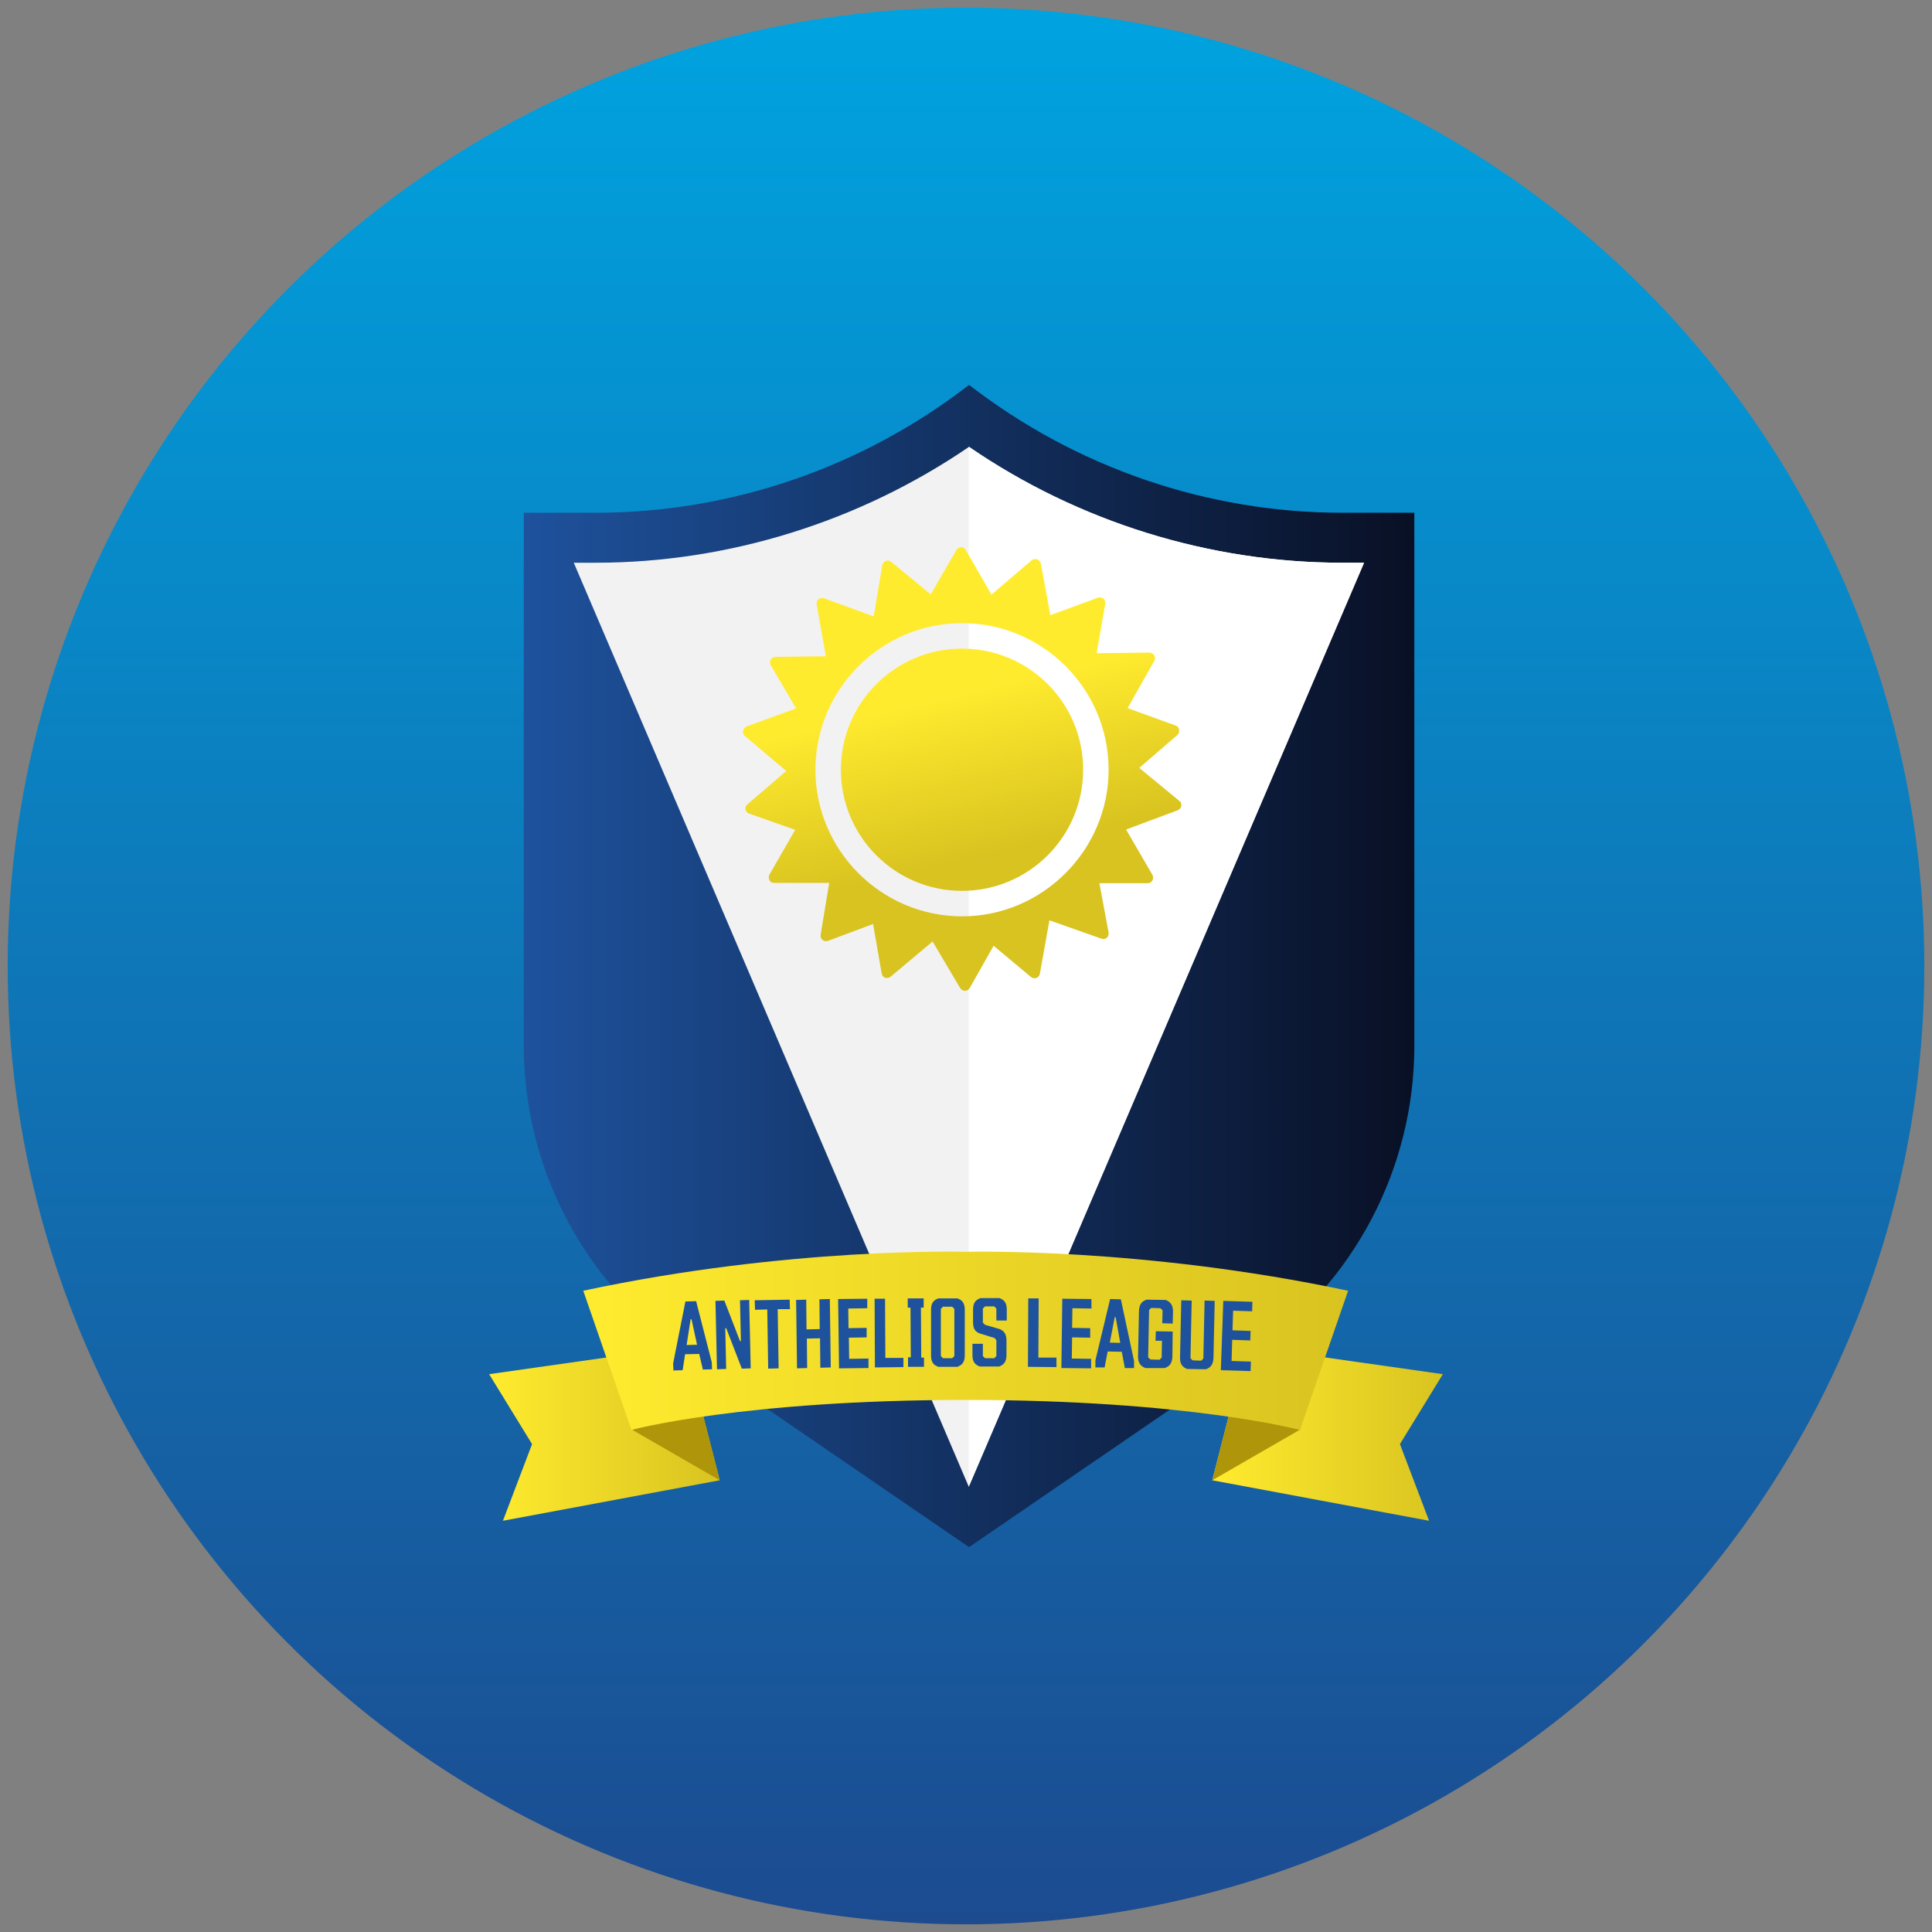 <?xml version="1.0" encoding="utf-8"?>
<!-- Generator: Adobe Illustrator 25.0.0, SVG Export Plug-In . SVG Version: 6.00 Build 0)  -->
<svg version="1.1" id="OBJECTS" xmlns="http://www.w3.org/2000/svg" xmlns:xlink="http://www.w3.org/1999/xlink" x="0px" y="0px"
	 viewBox="0 0 630 630" style="enable-background:new 0 0 630 630;" xml:space="preserve">
<rect x="0" y="0" width="630" height="630" fill="#808080" stroke="none"/>
<style type="text/css">
	.st0{fill:url(#SVGID_1_);}
	.st1{fill:url(#SVGID_2_);}
	.st2{fill:#F2F2F2;}
	.st3{fill:#FFFFFF;}
	.st4{fill:url(#SVGID_3_);}
	.st5{fill:url(#SVGID_4_);}
	.st6{fill:#AF950A;}
	.st7{fill:url(#SVGID_5_);}
	.st8{fill:#1E529D;}
	.st9{fill:url(#SVGID_6_);}
</style>
<linearGradient id="SVGID_1_" gradientUnits="userSpaceOnUse" x1="315" y1="627.5" x2="315" y2="2.5">
	<stop  offset="0" style="stop-color:#1C4B90"/>
	<stop  offset="1" style="stop-color:#00A3E0"/>
</linearGradient>
<circle class="st0" cx="315" cy="315" r="312.5"/>
<g>
	
		<linearGradient id="SVGID_2_" gradientUnits="userSpaceOnUse" x1="170.8" y1="599" x2="461.2" y2="599" gradientTransform="matrix(1 0 0 1 0 -284)">
		<stop  offset="0" style="stop-color:#1E529D"/>
		<stop  offset="0.42" style="stop-color:#143569"/>
		<stop  offset="1" style="stop-color:#091025"/>
	</linearGradient>
	<path class="st1" d="M437.8,167.2c-44.1,0-86.9-14.7-121.8-41.7l0,0l0,0c-34.9,27-77.7,41.7-121.8,41.7h-23.4V341
		c0,40.1,19.8,77.5,52.8,100.2l92.4,63.3l92.4-63.3c33-22.7,52.8-60.1,52.8-100.2V167.2H437.8L437.8,167.2z"/>
	<path class="st2" d="M437.8,183.5c-43.3,0-86.1-13.3-121.8-37.8c-35.7,24.4-78.5,37.8-121.8,37.8h-7.1l128.8,301.3l128.9-301.3
		H437.8L437.8,183.5z"/>
	<path class="st3" d="M444.8,183.5h-7.1c-43.3,0-86.1-13.3-121.8-37.8v339.1C316,484.7,444.8,183.5,444.8,183.5z"/>
	
		<linearGradient id="SVGID_3_" gradientUnits="userSpaceOnUse" x1="395.3" y1="751.4" x2="470.5" y2="751.4" gradientTransform="matrix(1 0 0 1 0 -284)">
		<stop  offset="0" style="stop-color:#FFEB2E"/>
		<stop  offset="1" style="stop-color:#D9C320"/>
	</linearGradient>
	<polygon class="st4" points="395.3,482.7 466,495.9 456.5,470.9 470.5,448.1 406.5,439 	"/>
	
		<linearGradient id="SVGID_4_" gradientUnits="userSpaceOnUse" x1="159.5" y1="751.4" x2="234.7" y2="751.4" gradientTransform="matrix(1 0 0 1 0 -284)">
		<stop  offset="0" style="stop-color:#FFEB2E"/>
		<stop  offset="1" style="stop-color:#D9C320"/>
	</linearGradient>
	<polygon class="st5" points="234.7,482.7 164,495.9 173.5,470.9 159.5,448.1 223.5,439 	"/>
	<polygon class="st6" points="423.9,466.2 395.3,482.7 406.5,439 434.2,421 	"/>
	<polygon class="st6" points="206.1,466.2 234.7,482.7 223.5,439 195.7,421 	"/>
	
		<linearGradient id="SVGID_5_" gradientUnits="userSpaceOnUse" x1="190.2" y1="721.169" x2="439.6" y2="721.169" gradientTransform="matrix(1 0 0 1 0 -284)">
		<stop  offset="0" style="stop-color:#FFEB2E"/>
		<stop  offset="1" style="stop-color:#D9C320"/>
	</linearGradient>
	<path class="st7" d="M315,456.5c72.4,0,108.9,9.8,108.9,9.8l15.7-45.4c-67.2-14.3-124.7-12.7-124.7-12.7s-57.5-1.7-124.7,12.7
		l15.7,45.4C206,466.2,242.6,456.5,315,456.5L315,456.5z"/>
	<path class="st8" d="M228,441.5l-4.6,0.1l-0.8,5.2l-3,0.1l-0.1-2.3l4-20.2l3.5-0.1l5.1,19.9l0.1,2.3l-3,0.1L228,441.5L228,441.5z
		 M223.9,438.6l3.4-0.1l-1.8-8.3h-0.3L223.9,438.6z"/>
	<path class="st8" d="M241.3,424l3-0.1l0.5,22.3l-2.9,0.1l-5.1-13.2h-0.3l0.3,13.3l-3,0.1l-0.5-22.3l2.9-0.1l5.1,13.2h0.3L241.3,424
		L241.3,424z"/>
	<path class="st8" d="M253.6,426.9l0.3,19.3l-3.4,0.1l-0.3-19.3l-4,0.1l-0.1-3.1l11.4-0.2l0.1,3.1H253.6L253.6,426.9z"/>
	<path class="st8" d="M267.4,436.4l-4.3,0.1l0.1,9.6l-3.3,0.1l-0.3-22.3l3.3-0.1l0.1,9.7l4.3-0.1l-0.1-9.7l3.4-0.1l0.3,22.3
		l-3.4,0.1L267.4,436.4z"/>
	<path class="st8" d="M273.3,423.6l9.5-0.1v3.1l-6.2,0.1l0.1,6.4l5.9-0.1v3.1l-5.8,0.1l0.1,6.9l6.3-0.1v3.1l-9.6,0.1L273.3,423.6
		L273.3,423.6z"/>
	<path class="st8" d="M285.2,423.5h3.4l0.1,19.3h5.9v3l-9.3,0.1L285.2,423.5L285.2,423.5z"/>
	<path class="st8" d="M296.1,445.7v-3.1h0.9l-0.1-16.2H296v-3h5.2v3h-0.9l0.1,16.3h0.9v3L296.1,445.7L296.1,445.7z"/>
	<path class="st8" d="M314.6,442c0,2.4-1.1,3.2-2.4,3.7H306c-1.4-0.5-2.4-1.3-2.4-3.7v-14.9c0-2.4,1-3.2,2.4-3.7h6.2
		c1.4,0.5,2.4,1.3,2.4,3.7V442z M311.2,426.8l-0.7-0.7h-3l-0.7,0.7v15.4l0.7,0.7h3l0.7-0.7V426.8L311.2,426.8z"/>
	<path class="st8" d="M328.2,437.1v4.8c0,2.4-1.1,3.2-2.4,3.7h-6.3c-1.4-0.5-2.4-1.4-2.4-3.7v-3.7h3.4v4l0.7,0.7h3l0.7-0.7v-5.2
		l-0.6-0.7l-4.9-1.5c-1.4-0.6-2.1-1.5-2.1-3.6V427c0-2.4,1.1-3.2,2.4-3.7h6.2c1.4,0.5,2.4,1.4,2.4,3.7v3.6h-3.4v-3.9l-0.7-0.7h-3
		l-0.7,0.7v4.6l0.7,0.7l4.8,1.4C327.4,434,328.2,435,328.2,437.1L328.2,437.1z"/>
	<path class="st8" d="M335.3,423.4h3.4l-0.1,19.3h5.9v3.1l-9.3-0.1C335.2,445.7,335.3,423.4,335.3,423.4z"/>
	<path class="st8" d="M346.4,423.5l9.5,0.1v3.1l-6.2-0.1l-0.1,6.4l5.9,0.1v3.1l-5.9-0.1l-0.1,6.9l6.3,0.1v3.1l-9.7-0.1L346.4,423.5
		L346.4,423.5z"/>
	<path class="st8" d="M365.8,440.8l-4.6-0.1l-1,5.2h-3v-2.3l4.8-20l3.5,0.1l4.3,20.1v2.3h-3L365.8,440.8L365.8,440.8z M361.9,437.8
		l3.4,0.1l-1.5-8.4h-0.3L361.9,437.8L361.9,437.8z"/>
	<path class="st8" d="M373.5,446.1c-1.3-0.5-2.4-1.4-2.4-3.7l0.3-14.9c0.1-2.4,1.1-3.2,2.5-3.7l6.2,0.1c1.3,0.5,2.4,1.4,2.4,3.7
		l-0.1,4l-3.4-0.1l0.1-4.2l-0.7-0.7l-3-0.1l-0.7,0.7l-0.3,15.4l0.7,0.7l3,0.1l0.7-0.7l0.1-5.5h-2.1l0.1-3.1l5.5,0.1l-0.1,8.2
		c-0.1,2.4-1.1,3.2-2.5,3.7H373.5L373.5,446.1z"/>
	<path class="st8" d="M388.2,442.9l0.7,0.7l2.8,0.1l0.7-0.7l0.4-18.9l3.3,0.1l-0.4,18.6c-0.1,2.4-1.1,3.2-2.5,3.7l-6.1-0.1
		c-1.3-0.5-2.4-1.4-2.3-3.8l0.4-18.6l3.4,0.1L388.2,442.9z"/>
	<path class="st8" d="M398.9,424.2l9.5,0.3l-0.1,3.1l-6.2-0.2l-0.2,6.4l5.9,0.2l-0.1,3.1l-5.9-0.2l-0.2,6.9l6.3,0.2l-0.1,3.1
		l-9.7-0.3L398.9,424.2L398.9,424.2z"/>
	
		<linearGradient id="SVGID_6_" gradientUnits="userSpaceOnUse" x1="308.005" y1="510.282" x2="320.364" y2="562.847" gradientTransform="matrix(1 0 0 1 0 -284)">
		<stop  offset="0" style="stop-color:#FFEB2E"/>
		<stop  offset="1" style="stop-color:#D9C320"/>
	</linearGradient>
	<path class="st9" d="M353.2,251c0,21.8-17.7,39.5-39.5,39.5c-21.8,0-39.5-17.7-39.5-39.5s17.7-39.5,39.5-39.5
		C335.5,211.5,353.2,229.1,353.2,251z M385.2,262.8c-0.1,0.6-0.5,1.1-1.1,1.4l-16.9,6.3l8.6,14.8c0.3,0.5,0.3,1.2,0,1.8
		c-0.3,0.5-0.9,0.9-1.5,0.9h-15.8l3,16.1c0.1,0.6-0.1,1.3-0.6,1.7c-0.5,0.4-1.1,0.5-1.7,0.3l-17-6l-3.1,17.4
		c-0.1,0.6-0.5,1.1-1.1,1.4c-0.6,0.2-1.3,0.1-1.8-0.3L324,308.4l-7.8,13.8c-0.3,0.5-0.9,0.9-1.5,0.9s-1.2-0.3-1.6-0.9l-9-15.2
		l-13.7,11.5c-0.5,0.4-1.2,0.5-1.8,0.3c-0.6-0.2-1-0.7-1.1-1.4l-2.8-16.1l-14.7,5.5c-0.6,0.2-1.3,0.1-1.8-0.3
		c-0.5-0.4-0.7-1-0.6-1.7l2.8-16.9h-18c-0.6,0-1.2-0.3-1.5-0.9c-0.3-0.5-0.3-1.2,0-1.8l8.4-14.6l-15-5.3c-0.6-0.2-1-0.7-1.2-1.3
		c-0.1-0.6,0.1-1.3,0.6-1.7l12.7-10.9L242.9,240c-0.5-0.4-0.7-1-0.6-1.7c0.1-0.6,0.5-1.1,1.1-1.4l16.2-5.9l-8.3-14.1
		c-0.3-0.5-0.3-1.2,0-1.8c0.3-0.5,0.9-0.9,1.5-0.9l16.5-0.2l-3-16.9c-0.1-0.6,0.1-1.3,0.6-1.7s1.2-0.5,1.8-0.3l16.2,5.9l2.8-16.7
		c0.1-0.6,0.5-1.1,1.1-1.4c0.6-0.2,1.3-0.1,1.8,0.3l12.9,10.6l8.4-14.5c0.3-0.5,0.9-0.9,1.5-0.9c0.6,0,1.2,0.3,1.5,0.9l8.4,14.6
		l13.1-11.2c0.5-0.4,1.1-0.5,1.8-0.3c0.6,0.2,1,0.7,1.2,1.3l3.1,16.9l15.5-5.7c0.6-0.2,1.3-0.1,1.8,0.3s0.7,1,0.6,1.7l-2.8,16.1
		l17.2-0.2c0.6,0,1.2,0.3,1.6,0.9c0.3,0.5,0.3,1.2,0,1.8l-8.7,15.4l15.7,5.7c0.6,0.2,1,0.7,1.1,1.4c0.1,0.6-0.1,1.3-0.6,1.7
		l-12.4,10.7l13,10.7C385.1,261.5,385.3,262.1,385.2,262.8L385.2,262.8z M361.5,251c0-26.4-21.5-47.8-47.8-47.8
		c-26.3,0-47.8,21.5-47.8,47.8s21.5,47.8,47.8,47.8C340,298.8,361.5,277.2,361.5,251z"/>
</g>
</svg>
